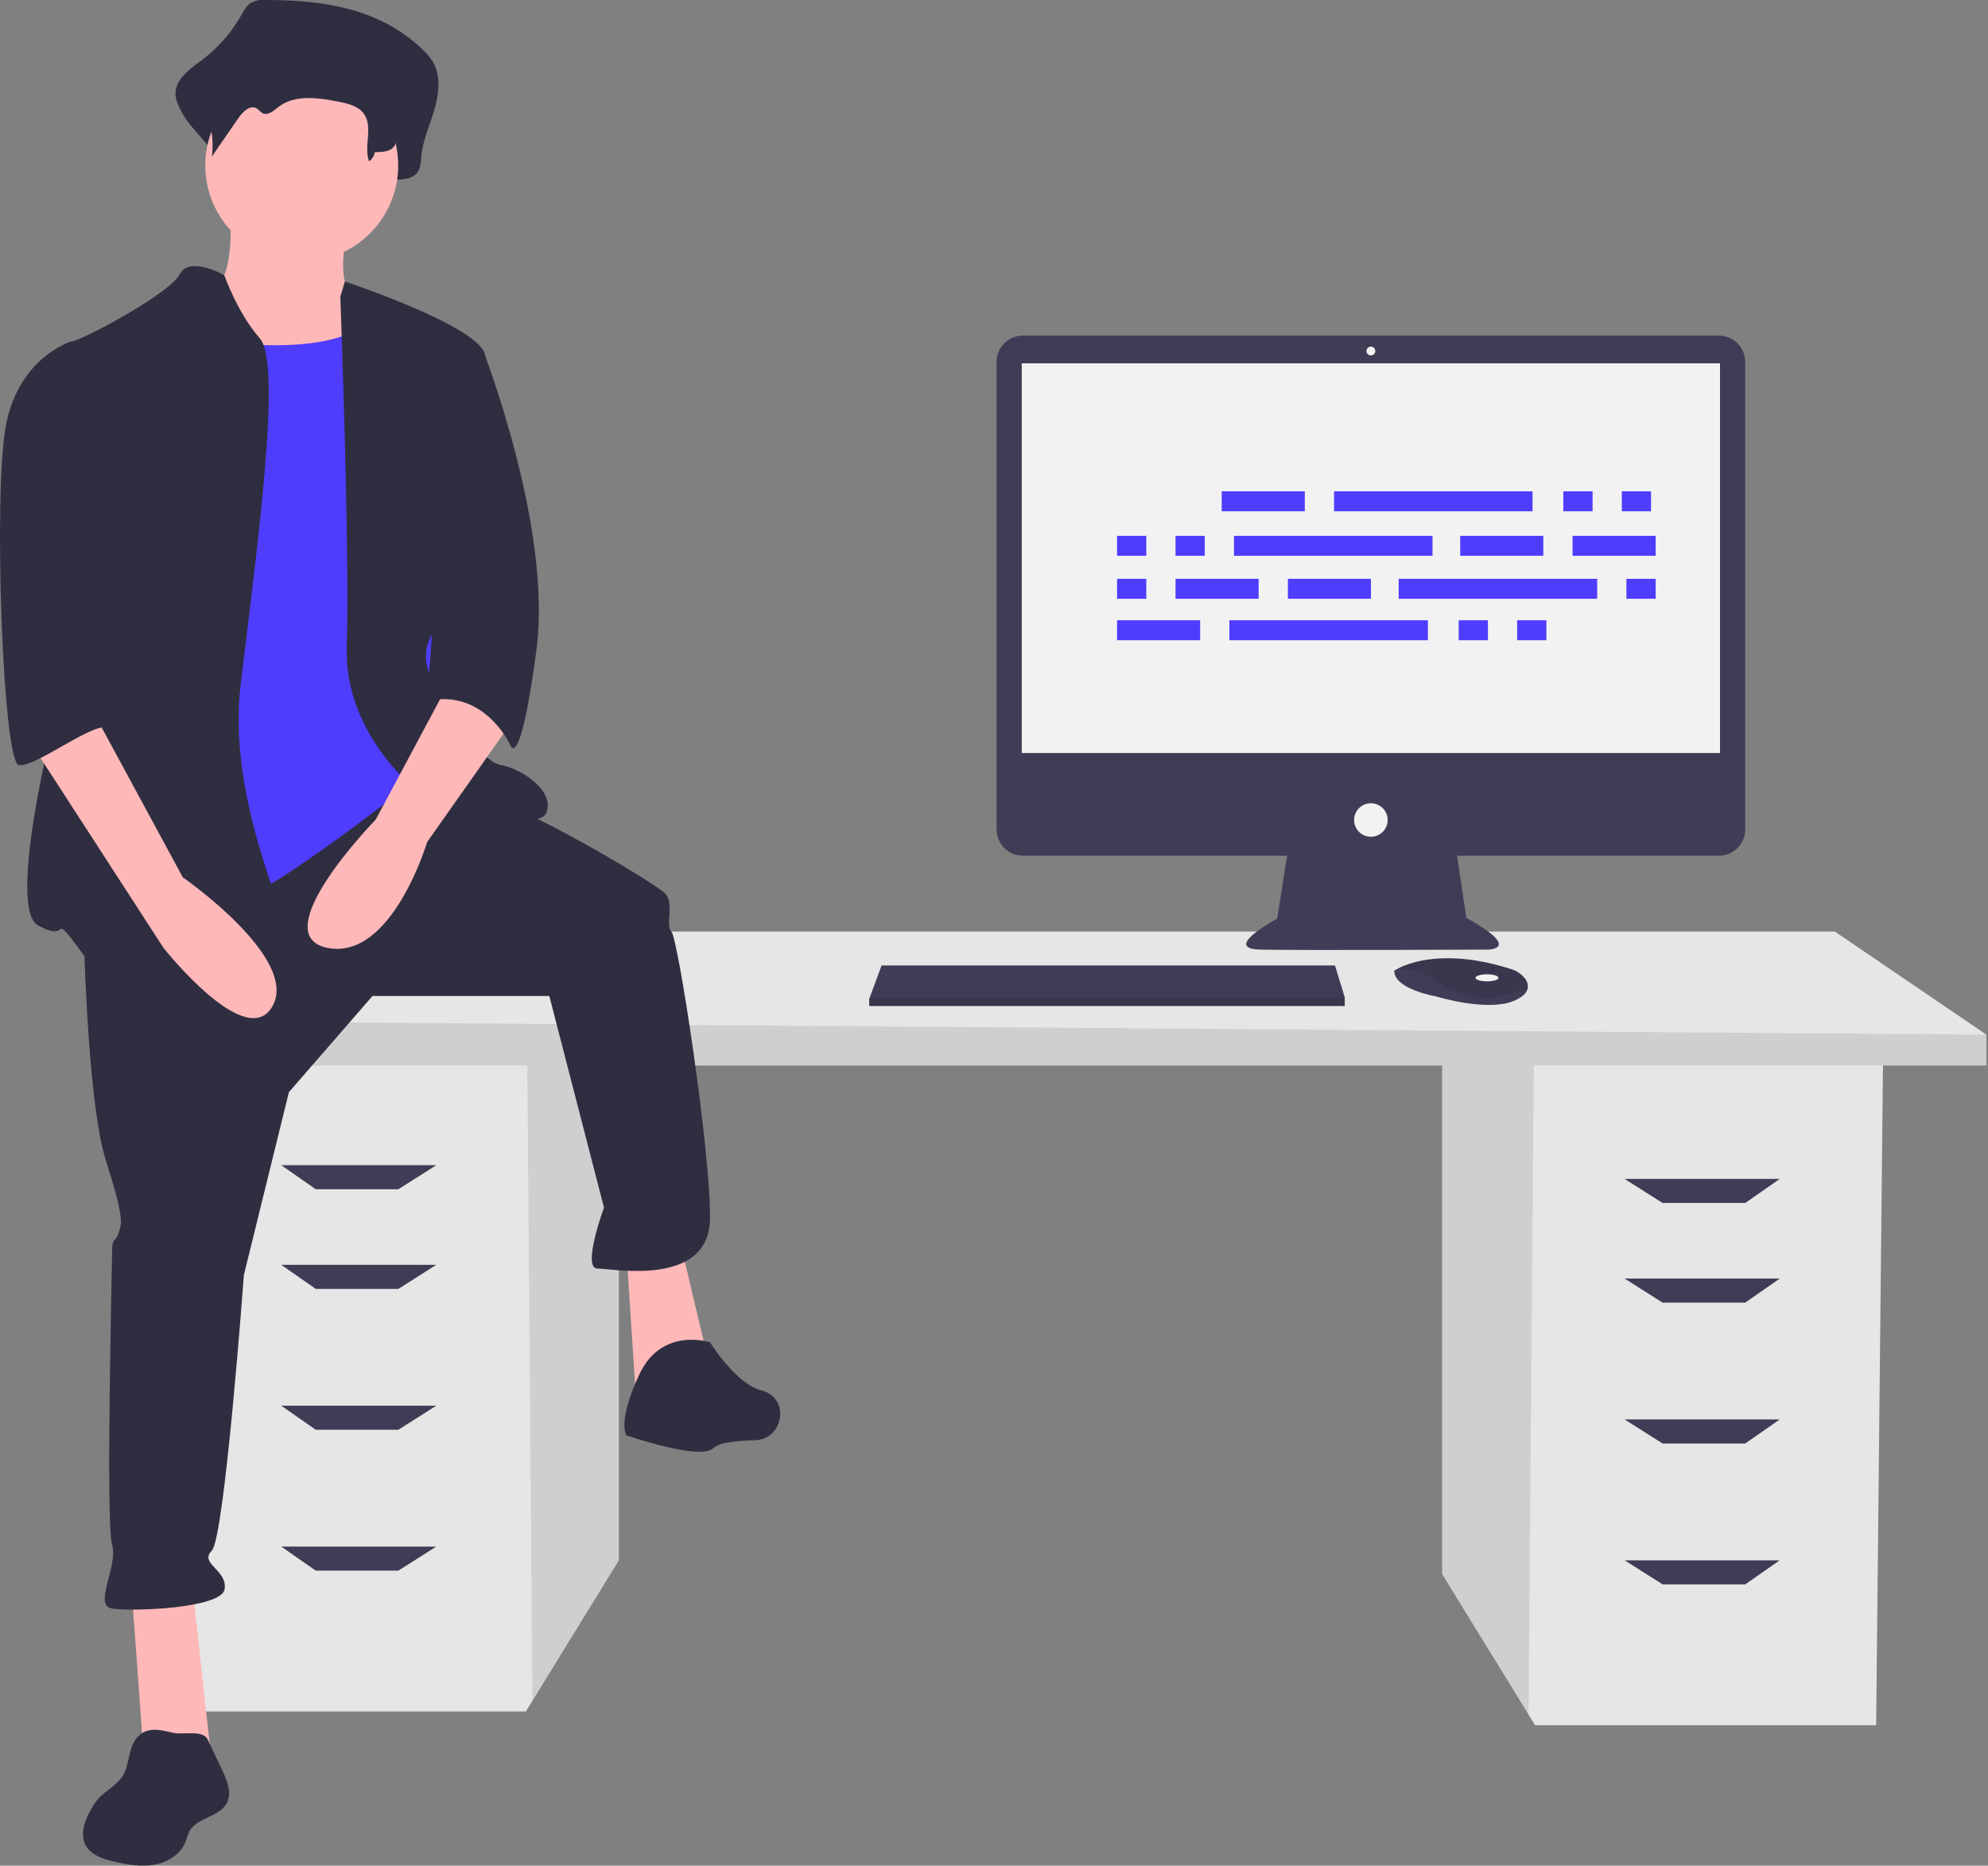 <svg width="277" height="260" viewBox="0 0 277 260" fill="none" xmlns="http://www.w3.org/2000/svg">
<rect x="0" y="0" width="277" height="260" fill="#808080" stroke="none"/>
<g clip-path="url(#clip0)">
<path d="M200.939 147.54V219.363L212.982 238.942L213.898 240.431H261.415L262.375 147.54H200.939Z" fill="#E6E6E6"/>
<path opacity="0.1" d="M200.939 147.54V219.363L212.982 238.942L213.721 147.54H200.939Z" fill="black"/>
<path d="M86.227 145.624V217.448L74.184 237.027L73.268 238.516H25.751L24.791 145.624H86.227Z" fill="#E6E6E6"/>
<path opacity="0.1" d="M86.227 145.624V217.447L74.185 237.027L73.446 145.624H86.227Z" fill="black"/>
<path d="M276.774 144.188V148.497H18.552V142.272L42.55 129.823H255.656L276.774 144.188Z" fill="#E6E6E6"/>
<path opacity="0.1" d="M276.774 144.188V148.497H18.552V142.272L276.774 144.188Z" fill="black"/>
<path d="M55.509 165.735H43.99L39.19 162.383H60.789L55.509 165.735Z" fill="#3F3D56"/>
<path d="M55.509 179.62H43.99L39.19 176.269H60.789L55.509 179.62Z" fill="#3F3D56"/>
<path d="M55.509 199.252H43.99L39.19 195.9H60.789L55.509 199.252Z" fill="#3F3D56"/>
<path d="M55.509 218.884H43.99L39.19 215.532H60.789L55.509 218.884Z" fill="#3F3D56"/>
<path d="M231.657 167.65H243.176L247.976 164.298H226.377L231.657 167.65Z" fill="#3F3D56"/>
<path d="M231.657 181.536H243.176L247.976 178.184H226.377L231.657 181.536Z" fill="#3F3D56"/>
<path d="M231.657 201.168H243.176L247.976 197.816H226.377L231.657 201.168Z" fill="#3F3D56"/>
<path d="M231.657 220.799H243.176L247.976 217.447H226.377L231.657 220.799Z" fill="#3F3D56"/>
<path d="M239.502 46.766H142.526C142.044 46.766 141.567 46.861 141.122 47.045C140.677 47.229 140.273 47.498 139.932 47.838C139.592 48.178 139.321 48.581 139.137 49.025C138.953 49.469 138.858 49.945 138.858 50.425V115.595C138.858 116.075 138.953 116.551 139.137 116.995C139.321 117.439 139.592 117.842 139.932 118.182C140.273 118.522 140.677 118.791 141.122 118.975C141.567 119.159 142.044 119.254 142.526 119.254H179.339L177.959 128.038C177.959 128.038 170.078 132.215 175.619 132.338C181.161 132.461 207.27 132.338 207.27 132.338C207.27 132.338 212.319 132.338 204.314 127.915L203.017 119.254H239.502C239.983 119.254 240.46 119.159 240.905 118.975C241.35 118.791 241.754 118.522 242.095 118.182C242.436 117.842 242.706 117.439 242.89 116.995C243.074 116.551 243.169 116.075 243.169 115.595V50.425C243.169 49.945 243.074 49.469 242.89 49.025C242.706 48.581 242.436 48.178 242.095 47.838C241.754 47.498 241.35 47.229 240.905 47.045C240.46 46.861 239.983 46.766 239.502 46.766Z" fill="#3F3D56"/>
<path d="M239.659 50.636H142.368V104.94H239.659V50.636Z" fill="#F2F2F2"/>
<path d="M191.013 49.531C191.354 49.531 191.629 49.256 191.629 48.916C191.629 48.577 191.354 48.302 191.013 48.302C190.673 48.302 190.398 48.577 190.398 48.916C190.398 49.256 190.673 49.531 191.013 49.531Z" fill="#F2F2F2"/>
<path d="M191.014 116.612C192.306 116.612 193.354 115.567 193.354 114.278C193.354 112.989 192.306 111.943 191.014 111.943C189.721 111.943 188.674 112.989 188.674 114.278C188.674 115.567 189.721 116.612 191.014 116.612Z" fill="#F2F2F2"/>
<path d="M187.367 138.973V140.201H121.111V139.218L121.202 138.973L122.835 134.55H186.013L187.367 138.973Z" fill="#3F3D56"/>
<path d="M212.865 137.77C212.744 138.285 212.289 138.828 211.259 139.341C207.565 141.184 200.052 138.85 200.052 138.85C200.052 138.85 194.264 137.867 194.264 135.287C194.426 135.176 194.596 135.075 194.771 134.986C196.325 134.166 201.475 132.143 210.607 135.071C211.28 135.282 211.881 135.675 212.343 136.206C212.548 136.407 212.702 136.654 212.792 136.925C212.883 137.197 212.908 137.487 212.865 137.77Z" fill="#3F3D56"/>
<path opacity="0.1" d="M212.865 137.77C208.343 139.498 204.312 139.627 200.175 136.761C198.611 135.607 196.717 134.985 194.771 134.986C196.325 134.166 201.475 132.143 210.607 135.071C211.28 135.282 211.881 135.675 212.343 136.206C212.548 136.407 212.702 136.654 212.793 136.925C212.883 137.197 212.908 137.487 212.865 137.77Z" fill="black"/>
<path d="M207.195 136.761C208.079 136.761 208.796 136.541 208.796 136.27C208.796 135.998 208.079 135.778 207.195 135.778C206.311 135.778 205.594 135.998 205.594 136.27C205.594 136.541 206.311 136.761 207.195 136.761Z" fill="#F2F2F2"/>
<path opacity="0.1" d="M187.367 138.973V140.201H121.111V139.218L121.202 138.973H187.367Z" fill="black"/>
<path d="M36.84 6.17532e-05C36.167 -0.055 35.494 0.095 34.909 0.43C34.334 0.823 33.972 1.51 33.603 2.15C32.19 4.625 30.277 6.781 27.985 8.48C26.316 9.7 24.194 11.221 24.48 13.47C24.631 14.213 24.906 14.925 25.294 15.577C26.833 18.677 31.035 21.074 30.622 24.612C32.152 22.057 30.105 20.794 31.635 18.239C32.364 17.022 33.629 15.649 34.729 16.413C35.098 16.669 35.34 17.128 35.723 17.352C36.638 17.888 37.611 16.864 38.422 16.138C41.215 13.637 45.186 14.292 48.662 15.072C50.303 15.44 52.105 15.922 53.075 17.487C54.35 19.544 51.864 21.765 51.235 24.091C51.184 24.289 51.181 24.497 51.228 24.696C51.275 24.895 51.369 25.08 51.503 25.235C51.637 25.39 51.807 25.511 51.997 25.586C52.188 25.661 52.394 25.689 52.598 25.668C53.641 25.565 54.877 25.481 54.938 25.025C56.251 25.071 57.858 24.923 58.42 23.56C58.592 23.021 58.683 22.459 58.69 21.893C58.896 19.604 59.87 17.515 60.516 15.336C61.161 13.157 61.441 10.603 60.352 8.671C59.964 8.028 59.483 7.445 58.926 6.941C52.746 0.975 44.621 -0.009 36.84 6.17532e-05Z" fill="#2F2E41"/>
<path d="M31.966 29.081C31.966 29.081 33.31 40.255 28.382 41.148C23.454 42.042 32.862 57.237 32.862 57.237L55.261 59.919L49.885 42.042C49.885 42.042 46.301 40.701 48.541 31.763C50.781 22.825 31.966 29.081 31.966 29.081Z" fill="#FFB8B8"/>
<path d="M18.302 221.034L20.094 245.615H29.501L26.814 221.034H18.302Z" fill="#FFB8B8"/>
<path d="M87.293 174.554L88.636 195.113L98.94 190.644L94.908 173.661L87.293 174.554Z" fill="#FFB8B8"/>
<path d="M11.582 127.181C11.582 127.181 12.03 153.102 14.718 161.594C17.406 170.085 16.958 170.532 16.51 171.873C16.062 173.214 15.614 172.32 15.614 174.554C15.614 176.789 14.718 212.096 15.614 215.224C16.51 218.353 12.926 223.716 15.614 224.163C18.302 224.609 30.846 224.163 31.294 221.481C31.742 218.8 27.71 217.906 29.502 216.118C31.294 214.33 33.982 177.683 33.982 177.683L40.254 152.208L51.901 138.801H76.541L84.157 168.297C84.157 168.297 81.021 176.789 83.261 176.789C85.501 176.789 98.94 179.47 98.94 169.638C98.94 159.806 94.46 130.756 93.564 129.862C92.668 128.968 94.012 125.84 92.668 124.499C91.324 123.158 75.645 113.773 69.821 111.985C63.997 110.198 55.827 108.07 55.827 108.07L11.582 127.181Z" fill="#2F2E41"/>
<path d="M98.94 187.068C98.94 187.068 92.22 184.834 89.084 191.537C85.948 198.241 87.292 200.029 87.292 200.029C87.292 200.029 97.596 203.604 99.388 201.817C100.168 201.039 102.643 200.769 105.192 200.712C109.073 200.625 110.106 195.147 106.44 193.871C106.331 193.833 106.22 193.8 106.108 193.772C102.524 192.878 98.94 187.068 98.94 187.068Z" fill="#2F2E41"/>
<path d="M42.046 36.456C49.468 36.456 55.485 30.453 55.485 23.048C55.485 15.643 49.468 9.64 42.046 9.64C34.623 9.64 28.606 15.643 28.606 23.048C28.606 30.453 34.623 36.456 42.046 36.456Z" fill="#FFB8B8"/>
<path d="M24.574 46.735C24.574 46.735 46.526 51.204 51.901 44.053C57.277 36.903 59.517 64.165 59.517 64.165L62.205 92.768L58.173 108.41C58.173 108.41 37.118 125.393 30.398 126.734C23.678 128.075 13.374 128.968 13.374 128.968C13.374 128.968 16.51 79.36 16.51 78.466C16.51 77.572 24.574 46.735 24.574 46.735Z" fill="#4F3DFE"/>
<path d="M31.25 38.353C31.25 38.353 26.366 35.562 25.022 38.243C23.678 40.925 11.134 47.629 9.79 47.629C8.446 47.629 12.478 84.723 10.686 89.192C8.894 93.662 0.382 126.287 5.31 128.968C10.238 131.65 6.654 126.287 11.582 132.991C16.51 139.694 40.701 139.694 42.045 137.013C43.389 134.331 31.294 114.22 33.533 95.449C35.773 76.679 39.357 50.757 36.221 47.182C33.085 43.606 31.25 38.353 31.25 38.353Z" fill="#2F2E41"/>
<path d="M47.421 41.372L48.045 39.23C48.045 39.23 66.685 45.394 67.581 49.416C68.477 53.439 68.029 81.595 64.893 83.829C61.757 86.064 57.277 89.639 60.413 95.002C63.549 100.365 67.133 106.175 69.821 106.622C72.509 107.069 77.437 110.198 76.093 113.326C74.749 116.455 58.621 110.645 58.621 110.645C58.621 110.645 47.869 102.6 48.317 90.086C48.765 77.572 47.421 41.372 47.421 41.372Z" fill="#2F2E41"/>
<path d="M63.101 94.109L52.349 114.22C52.349 114.22 36.67 130.309 45.629 132.097C54.589 133.884 59.517 117.348 59.517 117.348L71.165 100.812L63.101 94.109Z" fill="#FFB8B8"/>
<path d="M37.495 3.508C36.953 3.468 36.41 3.573 35.923 3.812C35.482 4.133 35.119 4.549 34.86 5.028C33.665 6.821 32.107 8.345 30.287 9.502C28.928 10.364 27.201 11.439 27.433 13.029C27.559 13.562 27.784 14.067 28.095 14.518C29.353 16.731 29.854 19.294 29.522 21.817L33.258 16.399C33.851 15.539 34.881 14.569 35.777 15.109C36.076 15.289 36.273 15.614 36.585 15.772C37.33 16.151 38.123 15.427 38.782 14.915C41.056 13.147 44.289 13.61 47.118 14.161C48.454 14.421 49.921 14.762 50.711 15.868C52.023 17.705 50.653 20.36 51.419 22.483C51.633 22.334 51.815 22.142 51.954 21.921C52.093 21.7 52.186 21.453 52.227 21.195C53.296 21.228 54.604 21.124 55.062 20.16C55.201 19.783 55.275 19.384 55.282 18.982C55.449 17.364 56.242 15.888 56.768 14.347C57.293 12.807 57.521 11.002 56.635 9.637C56.311 9.174 55.919 8.762 55.474 8.414C50.443 4.197 43.829 3.502 37.495 3.508Z" fill="#2F2E41"/>
<path d="M63.101 47.629L67.275 48.734C67.275 48.734 76.989 73.55 74.749 90.533C72.509 107.516 71.165 103.941 71.165 103.941C71.165 103.941 67.581 95.896 59.517 97.684L63.101 47.629Z" fill="#2F2E41"/>
<path d="M18.922 242.366C17.842 243.831 18.059 245.924 17.102 247.472C16.272 248.813 14.709 249.517 13.671 250.705C13.341 251.1 13.045 251.524 12.79 251.971C11.827 253.579 11.045 255.641 11.993 257.258C12.755 258.558 14.358 259.067 15.828 259.413C17.686 259.851 19.616 260.202 21.496 259.867C23.375 259.532 25.212 258.384 25.882 256.601C26.014 256.152 26.17 255.712 26.351 255.281C27.37 253.28 30.565 253.258 31.607 251.27C32.337 249.879 31.666 248.197 30.996 246.776L28.948 242.436C28.269 240.996 25.514 241.824 24.078 241.479C22.206 241.029 20.27 240.533 18.922 242.366Z" fill="#2F2E41"/>
<path d="M3.967 103.047L22.782 132.097C22.782 132.097 34.43 146.845 38.014 140.141C41.598 133.438 25.47 122.265 25.47 122.265L13.374 99.918L3.967 103.047Z" fill="#FFB8B8"/>
<path d="M13.374 48.523L9.79 47.629C9.79 47.629 2.622 49.863 0.83 59.249C-0.962 68.634 0.382 106.175 2.622 106.622C4.862 107.069 13.685 100.086 15.098 101.566C16.51 103.047 12.03 95.449 13.374 91.427C14.718 87.405 13.374 48.523 13.374 48.523Z" fill="#2F2E41"/>
<path d="M181.805 68.472H170.226V71.252H181.805V68.472Z" fill="#4F3DFE"/>
<path d="M221.902 68.472H217.828V71.252H221.902V68.472Z" fill="#4F3DFE"/>
<path d="M230.05 68.472H225.976V71.252H230.05V68.472Z" fill="#4F3DFE"/>
<path d="M213.539 68.472H185.879V71.252H213.539V68.472Z" fill="#4F3DFE"/>
<path d="M167.224 86.44H155.646V89.221H167.224V86.44Z" fill="#4F3DFE"/>
<path d="M207.321 86.44H203.247V89.221H207.321V86.44Z" fill="#4F3DFE"/>
<path d="M215.469 86.44H211.395V89.221H215.469V86.44Z" fill="#4F3DFE"/>
<path d="M198.959 86.44H171.298V89.221H198.959V86.44Z" fill="#4F3DFE"/>
<path d="M215.04 74.675H203.462V77.456H215.04V74.675Z" fill="#4F3DFE"/>
<path d="M230.693 74.675H219.114V77.456H230.693V74.675Z" fill="#4F3DFE"/>
<path d="M159.72 74.675H155.646V77.456H159.72V74.675Z" fill="#4F3DFE"/>
<path d="M167.868 74.675H163.794V77.456H167.868V74.675Z" fill="#4F3DFE"/>
<path d="M199.602 74.675H171.941V77.456H199.602V74.675Z" fill="#4F3DFE"/>
<path d="M191.025 80.665H179.447V83.445H191.025V80.665Z" fill="#4F3DFE"/>
<path d="M175.372 80.665H163.794V83.445H175.372V80.665Z" fill="#4F3DFE"/>
<path d="M159.719 80.665H155.646V83.445H159.719V80.665Z" fill="#4F3DFE"/>
<path d="M230.693 80.665H226.619V83.445H230.693V80.665Z" fill="#4F3DFE"/>
<path d="M222.545 80.665H194.885V83.445H222.545V80.665Z" fill="#4F3DFE"/>
</g>
<defs>
<clipPath id="clip0">
<rect width="276.774" height="260" fill="white"/>
</clipPath>
</defs>
</svg>
